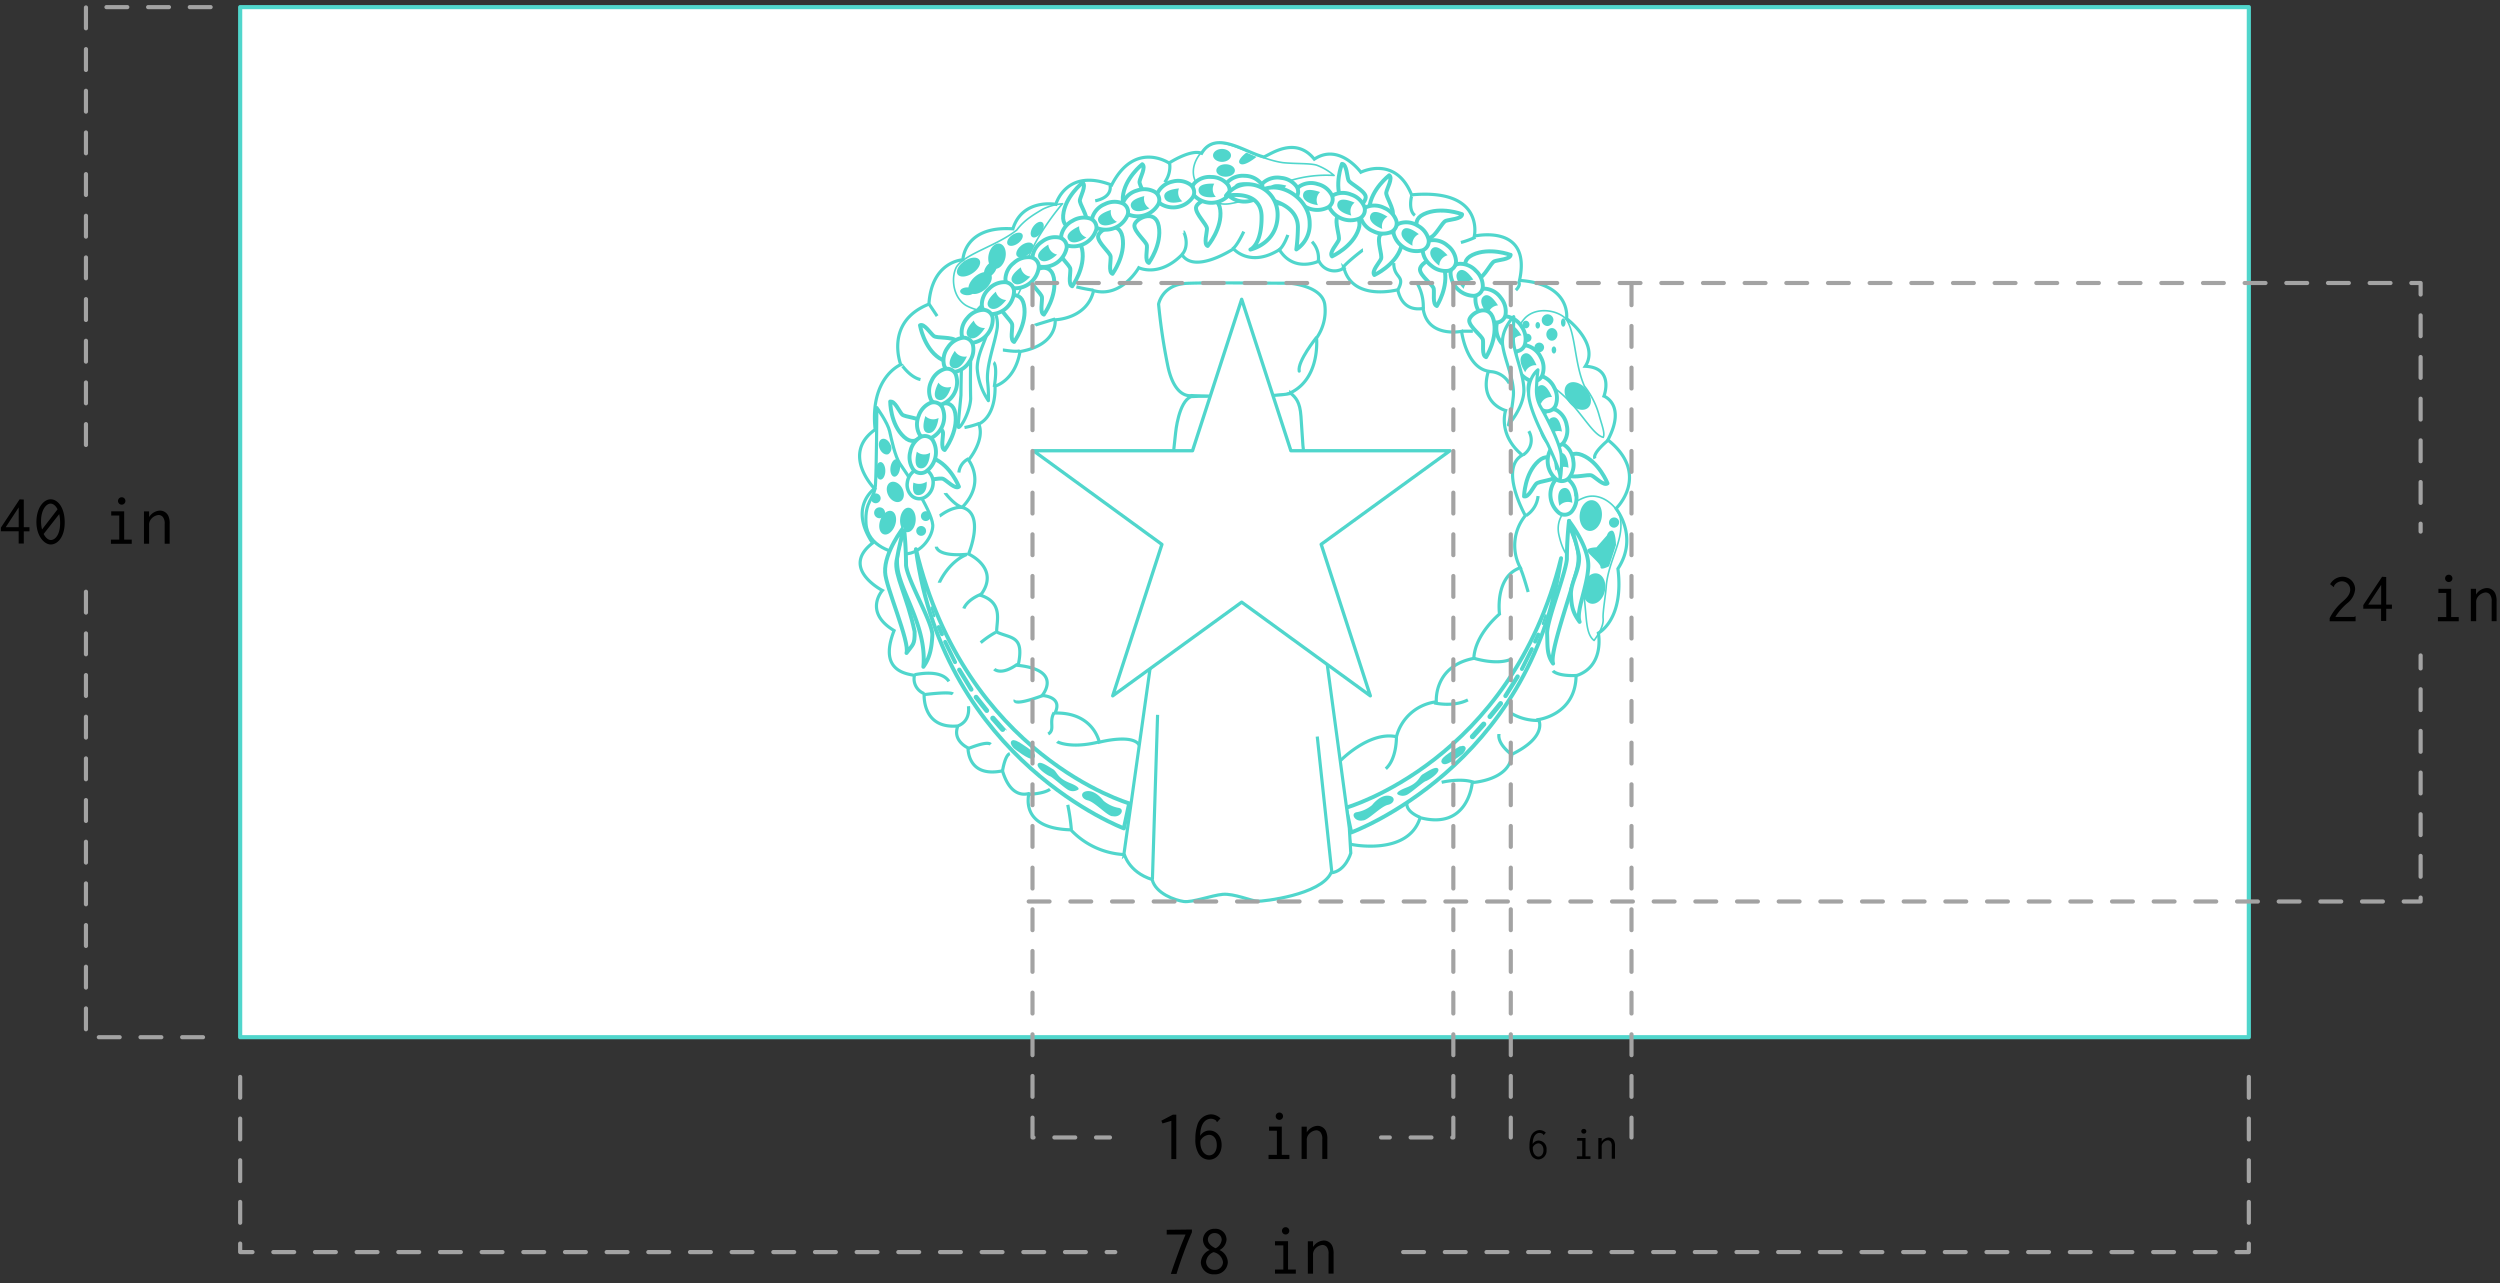 <svg xmlns="http://www.w3.org/2000/svg" width="600" height="308"><rect width="100%" height="100%" fill="#333333" stroke="none"/><path fill="#fff" stroke="#50d6cc" stroke-linecap="round" stroke-linejoin="round" d="M57.64 1.71h482.08v247.22H57.64z"/><path d="M321.5 182.76s7-7.36 13.65-5.95a11.23 11.23 0 019.57-8.37s-.74-8.56 9-10.43c.27-5.82 6.16-10.64 6.16-10.64s-1.21-9 5-11.11a11.33 11.33 0 011.2-12.51c-.06-.14-6.35-11.31-.73-14.52-6-5-4-10.71-4-10.71s-6.49-1.67-4.14-9.43c-5.36-.94-6.43-9.57-6.43-9.57s-8.23 1.67-9.23-5.49c-5.42.87-6-4.48-6.09-4.48s-10.77 2.88-12.91-5.22a4.13 4.13 0 01-6-1.67s-6 2.94-9.5-2.74c-7.09 4.41-11-.21-11-.21s-9.3 6.16-12.38 1.41c-5.49 5.55-10.37 3.14-10.37 3.14s-4.15 7.36-10.84 5.49c-1.54 6.83-9.23 7-9.23 7s.8 6-8.43 7.63c-1.21 7.09-6 8.29-6 8.29s.47 6.9-3.88 9.1c1.54 3.89-2.47 8.64-2.47 8.64s4.28 5.35-1.54 11.37c5.62 1.47 1.54 11.18 1.54 11.18s7.76 3.47 2.87 9.9c5.56 1.8 3.82 6.22 3.88 8.83 3.55 1.61 6.7.8 5.16 8 10.9 1.21 5.75 7.23 5.75 7.23s5.09.2 3.08 4.21c9.3-.2 10.64 7 10.64 7s8.63-2.27 9.77 1.07-3.75 25.9-3.75 25.9a18.89 18.89 0 01-12.85-5.94c-12.72-.34-9.91-8.7-10.11-8.7s-4.21 1.54-6.29-5.46c-8.49 1.74-8.23-5.42-8.29-5.49s-3.82-1.74-2.41-5.28c-8.77.8-8.1-7.77-8.1-7.77a3.8 3.8 0 01-2.34-4.34c-1.14-.41-8.9-.54-4.88-10.78-7.43-4.48-2.81-9.63-2.81-9.63s-10.24-5.29-2.35-11.38c-5.88-8.7.47-13.05.47-13.05s-8.16-8.29.14-14.18c-1.34-12.58 6.15-15.59 6.15-15.59s-4-10.24 6.76-14.52c.67-10.37 8.16-10.64 8.16-10.64s.2-8.23 12-7.43c2.27-7.36 10.3-5.88 10.3-5.88s2.48-8.9 13.39-4.62c5.55-10.84 13.78-5.29 13.78-5.29s5.22-3.41 7.83-2.34c3.31-5.69 10.37-.22 14.93.88 1.65-.64 7.55-5.09 12.1.53 6-4 11.17 3.14 11.17 3.14s8.3-4.21 12.18 5.42c17.6-1.6 15.06 9.9 15.06 9.9s13.85-3.14 10.84 10.64c12.58.87 11.3 9.17 11.3 9.17s8 6 4.49 11.44c7.09.34 4.48 7.16 4.48 7.16s5.42 2.07.94 10.51c10.37 8.29 2 16.52 1.94 16.46s5.55 6.69.47 14.45c1.53 12.31-4.69 15.45-4.69 15.45s1.61 8-5.35 10.24c-.13 9.37-9 10.51-9 10.51s2.34 4.07-6.42 8.35c-.35 6.27-9.5 6.77-9.5 6.77s-.87 11.51-12.51 8.43c-2.83 9.23-16.46 6.49-16.73 6.36s-2.61-19.81-2.61-19.88z" fill="#fff" stroke="#50d6cc" stroke-width=".76"/><path d="M337.76 192.44s-1 2 3.09 3.74M346 187.75s4.6-1.11 7.7 0M359.76 176.16c0 .08-.64 2.06 3 4.92M362.38 171a12.6 12.6 0 007.23 1.9M335.14 176.79s.15 5.25-2.55 7.71M344.19 168.69s4.45 1.11 8.1-.71M372.7 161s1 1.35 5.88 1.11M353.48 157.89c.16.08 5.8 1.91 9.38.24M364.76 136.28s.24-.32 2 5.8M369.13 119.05a6.24 6.24 0 01-2.86 4.68M385.89 105.7s-3.81 3.1-3.1 4.37M366.91 103.48a4.21 4.21 0 01-1.27 5.64M357.3 89.18a5.51 5.51 0 014.92 2.82M364.44 67.58c0 .08.72.71-.63 2.06M340.06 67.89a11.23 11.23 0 011.51 6.36M350.62 58.2a22.84 22.84 0 003.5-1.27M338.87 46.85c-.08 0-1 3.57.71 4.84M334.5 63.13c0 3.81 3 2.86.95 6.51M327.11 60c-.08 0-4.76 3.66-4.76 4.29M314.88 58a5.76 5.76 0 011.51 4.68M298.51 55.58c-.08.16-1.66 3.58-2.78 4.21M284.06 55.66c.08 0 1.59 3.18-.4 5.48M258.33 68.85a39.53 39.53 0 004.05.79M248.4 78.06c.07-.08 4.84-1.51 4.84-1.51M240.69 84c.16 0 3.34.56 4.13.16M238.47 87s1 .55.15 5.87M223 73l1.91 2.86M216.46 87.67c0-.08 1.91 2.86 4.45 3.42M231.48 102.61a22 22 0 003.57-1M230.13 113.41a4.18 4.18 0 012.38-3.34M226.87 118.33c0 .08 2.3 2.94 3.89 3.34M225.52 123.81c.24-.07 2.7-2.22 5.56-2.06M224.72 131.2s.08 2.46 7.39 1.83M225.44 139.86c0-.08 2.15-4.93 6.51-6.75M231.32 146.05s.63-2.06 4.29-3.49M235.37 154.24a22.08 22.08 0 013.57-2.47M238.63 160.59s1.59 1.67 5.56-1.19M219.48 161.94c.48-.08 6.28-1.43 8.26 1.59M221.79 166.71s6.11-.8 6.91-.16M243.63 168s-.8 1.67 6.75-1.11M253 171c-1.35 2.3.32 4.13-1.43 5.16M230.05 174.17c.24-.15 2.78-1 2.38-4.68M232.35 179.65c.32-.08 4.53-1.9 5.4-1M240.61 185s.56-3.74 1.75-4.13M247 190.62s3.49-.08 5-1.2M253.72 178c.08.08 3.25 1.74 10 .08M256.26 193.16a49.4 49.4 0 01.87 6M350.86 79.49h2.62M309.08 56.38s-1 3-2.38 3.81M280.72 39.22a6.35 6.35 0 01-1.19 4.53M266.43 44.62c0 .08.63 2.7-3.58 3.58" fill="none" stroke="#50d6cc" stroke-width=".76"/><path d="M323 193.87s39.67-11.21 51.66-59.9c-7 50-50.37 65.82-50.37 65.82l-1.29-5.92z" fill="#fff" stroke="#50d6cc" stroke-linejoin="round" stroke-width=".95" fill-rule="evenodd"/><path d="M271 192.81s-39.31-11.4-51.18-61c6.89 50.88 49.91 67 49.91 67l1.28-6z" fill="#fff" stroke="#50d6cc" stroke-linejoin="round" stroke-width=".96" fill-rule="evenodd"/><path d="M327.11 196.9c1.22 0 4.26-3.35 6-3.74s1.94-2.13-.06-2.2-3.75 2.26-3.75 2.26a7.76 7.76 0 01-3.55 1.68c-1.8.2-.64 2.45 1.36 2zM335.56 190.71s-1.22-.46 1.94-1.68 3-2.65 4-3.23 3.23-2.13 3.68-1.23-2.32 2.72-3 2.91-3.81 3.1-4.71 3.36a2.35 2.35 0 01-1.94-.13zM267 195.9c-1.21 0-4.22-3.41-5.94-3.81s-1.92-2.17.06-2.23 3.71 2.3 3.71 2.3a7.72 7.72 0 003.52 1.71c1.79.19.64 2.49-1.35 2zM258.63 189.6s1.21-.46-1.92-1.71-2.95-2.69-4-3.29-3.2-2.16-3.64-1.24 2.3 2.76 2.94 2.95 3.77 3.16 4.67 3.42a2.27 2.27 0 001.92-.13z" fill="#50d6cc"/><path d="M350 179.86s-4.14 2.39-3.55 3 4.26-2.26 4.32-2.32 1.55-1.88-.77-.65z" fill="#50d6cc" stroke="#50d6cc" stroke-width=".95"/><path d="M244.36 178.56s4.1 2.43 3.52 3-4.22-2.3-4.29-2.36-1.53-1.91.77-.66z" fill="#50d6cc" stroke="#50d6cc" stroke-width=".96"/><path d="M356.09 173.8l-2.71 3" fill="none" stroke="#50d6cc" stroke-linecap="round" stroke-width="1.24"/><path d="M360.15 168.83l-2.58 3.17" fill="none" stroke="#50d6cc" stroke-linecap="round" stroke-width="1.15"/><path d="M364.22 162.37l-2.9 4.65" fill="none" stroke="#50d6cc" stroke-linecap="round" stroke-width="1.05"/><path d="M367.64 155.79l-2.38 4.77M369.19 152.3l-.77 1.68" fill="none" stroke="#50d6cc" stroke-linecap="round" stroke-width=".95"/><path d="M370.94 147.72l-.65 2" fill="none" stroke="#50d6cc" stroke-linecap="round" stroke-width=".57"/><path d="M238.29 172.38c2.68 3.09 2.68 3 2.68 3" fill="none" stroke="#50d6cc" stroke-linecap="round" stroke-width="1.25"/><path d="M234.26 167.32l2.56 3.22" fill="none" stroke="#50d6cc" stroke-linecap="round" stroke-width="1.15"/><path d="M230.23 160.75l2.88 4.73" fill="none" stroke="#50d6cc" stroke-linecap="round" stroke-width="1.05"/><path d="M226.84 154.05l2.37 4.86M225.3 150.5l.77 1.71" fill="none" stroke="#50d6cc" stroke-linecap="round" stroke-width=".96"/><path d="M223.58 145.84l.64 2" fill="none" stroke="#50d6cc" stroke-linecap="round" stroke-width=".58"/><path d="M236.94 72.33a7.45 7.45 0 012.4 6.35c-.54 3.81-2.74 9.11-2.3 13.06a29 29 0 01.17 4.42 15.8 15.8 0 01-2.68-7.78c0-4 2.86-7.83 2.86-10.79a40.47 40.47 0 00-.45-5.26zM235.49 73.47s-3.82 3.65-4.32 7.21c-.36 1.83-.5 10.35-.54 14.14-.09 1.16-.57 5.75-.67 7.41s2.81-2.84 3-6.52c-.09-3.81-.09-11.82.29-13 .35-1.54.27-3.26.81-4.81.7-2.15 1.49-4.37 1.45-4.4z" fill="#fff" stroke="#50d6cc" stroke-linejoin="round" stroke-width=".76"/><path d="M210.44 97.82s2.59 3.59 3.06 5.65 1.33 6.12 2.46 7.79 7.58 10.91 7.91 14.77c.07 2.52-2.66 6.85-6.71 6.91-2.53-.06-9-1.73-9.32-7.31s2-5.73 2.26-9.12.34-18.63.34-18.69z" fill="none" stroke="#50d6cc" stroke-linejoin="round" stroke-width=".76"/><path d="M255 48.9a13.5 13.5 0 00-4.75 1.31c-1.61 1-4.32 2.41-6.22 5-4.81 3.79-12.03 5.56-14.36 8.68-1.37 2.13-1.28 7.24 2.15 9.4 2.19 1.26 8.63 3.23 11.76-1.41s1.27-5.93 2.8-9c2.53-7 8.6-14 8.63-14zM320.17 42.11a13.72 13.72 0 00-4.25-2.5c-1.83-.46-4.87-.26-8-.57-6.06-.85-12.3-5.23-16.14-4.7-2.48.49-6.09 4.11-5.26 8.08.62 2.45 3.36 7.41 8.87 6.43s5.46-2.18 8.71-3.19a29.82 29.82 0 0116.08-3.55zM384.79 104.92c.45-1-.38-3-1-5.26a19.69 19.69 0 00-3.53-7c-2.49-5.59-2.07-13.25-4.55-16.22-1.74-1.84-6.72-3-9.64-.18-1.75 1.83-5.2 7.61-1.46 11.76s5.39 2.59 8 4.81c6.15 4.13 9.16 11.37 12.18 12.13zM382.58 153.71c.84-1.16 2.35-3.4 2.17-5.27-.14-1.47.67-6 .76-7.91.56-6.09 4.37-11 3.34-16.33-.62-2.45-4.21-6-8.14-4.93-2.42.74-7.8 3.71-6.56 9.16s3 5.37 4.17 8.56c3.35 6.61 1.21 14.46 4.26 16.72z" fill="none" stroke="#50d6cc" stroke-linejoin="round" stroke-width=".39"/><path d="M295.44 37.3c0-.86-1-1.56-2.16-1.56s-2.16.7-2.15 1.56 1 1.55 2.15 1.55 2.16-.69 2.16-1.55zM296.37 40.92c0-.83-1-1.5-2.23-1.5s-2.22.67-2.22 1.5 1 1.49 2.22 1.49 2.23-.67 2.23-1.49zM299.13 36.63s-2.54 1.9-1.49 2.67 3.94-1.65 3.94-1.65zM373.79 80.25a1.54 1.54 0 00-.67-1.31 1.19 1.19 0 00-1.33 0 1.62 1.62 0 000 2.62 1.16 1.16 0 001.33 0 1.54 1.54 0 00.67-1.31zM372.82 76.62a1.41 1.41 0 10-1.39 1.63 1.53 1.53 0 001.39-1.63zM373.49 84c0-.47-.24-.85-.55-.85s-.54.38-.54.85.24.85.54.85.55-.37.55-.85zM375.73 77.41c0-.54-.24-1-.54-1s-.55.43-.55 1 .24 1 .55 1 .54-.47.54-1zM369.61 78.07c0-.43-.24-.78-.55-.78s-.54.35-.54.78.24.79.54.79.55-.35.55-.79zM370.58 83.28a1.16 1.16 0 10-1.15 1.27 1.21 1.21 0 001.15-1.27zM367.55 81a1 1 0 10-1 1.09 1 1 0 001-1.09zM367.07 77.89a.93.93 0 00-.43-.79.79.79 0 00-.84 0 .93.93 0 00-.43.79.91.91 0 00.43.79.8.8 0 00.84 0 .91.91 0 00.43-.79zM380.88 93.6c-1.25-1.65-3.26-2.35-4.48-1.56s-1.19 2.78.06 4.43 3.25 2.35 4.47 1.56 1.2-2.78-.05-4.43zM384.43 124.06c.25-2-.74-3.81-2.2-4s-2.85 1.32-3.09 3.35.75 3.81 2.21 4 2.84-1.32 3.08-3.35zM385.18 141.8c.42-2-.41-3.86-1.85-4.16s-2.95 1.07-3.37 3.07.42 3.86 1.86 4.16 2.95-1.07 3.36-3.07zM388.6 125.2a1.23 1.23 0 10-1.21 1.45 1.35 1.35 0 001.21-1.45zM385.63 128.53l-2.48 2.82s-2.33.06-2.21.82 3.21 3 3.18 3.93 2.06-.21 2.06-.21 1.66-5.06 1.66-5.09-.09-3.51-1-3.45-1.15 1.12-1.21 1.18zM222.26 127.42a1.18 1.18 0 10-1.18 1.18 1.18 1.18 0 001.18-1.18zM223.38 123.81a1.18 1.18 0 10-1.18 1.24 1.22 1.22 0 001.18-1.24zM213.67 106.63c-.44-1-1.36-1.55-2.06-1.24s-.9 1.37-.46 2.36 1.37 1.55 2.07 1.24a1.75 1.75 0 00.45-2.36zM216.61 117.33c-.61-1.29-1.88-2-2.84-1.6s-1.23 1.77-.63 3.06 1.88 2 2.84 1.6 1.23-1.77.63-3.06zM219.74 125.18c.2-1.61-.47-3.09-1.49-3.3s-2 .91-2.2 2.52.47 3.09 1.49 3.3 2.01-.92 2.2-2.52zM214.71 126.32c.63-1.49.39-3.09-.53-3.58s-2.18.33-2.81 1.83-.4 3.09.53 3.58 2.18-.33 2.81-1.83z" fill="#50d6cc"/><path d="M212.41 123a1.31 1.31 0 10-1.31 1.38 1.34 1.34 0 001.31-1.38zM211.36 119.54a1.18 1.18 0 10-1.18 1.24 1.22 1.22 0 001.18-1.24zM212.48 113c0-1.16-.52-2.1-1.15-2.1s-1.15.94-1.15 2.1.51 2.1 1.15 2.1 1.15-.97 1.15-2.1zM216 112.46c.16-1.15-.23-2.15-.86-2.23s-1.26.78-1.42 1.93.24 2.15.87 2.24 1.27-.79 1.41-1.94zM241.21 62.19c.47-1.63 0-3.26-1.08-3.66s-2.3.62-2.77 2.25 0 3.26 1.08 3.65 2.3-.61 2.77-2.24zM236.43 69.45c1.4-1.2 2-2.85 1.34-3.69s-2.34-.56-3.75.63-2 2.85-1.33 3.69 2.31.56 3.74-.63zM233.64 65.42c1.38-1 2-2.45 1.32-3.17s-2.31-.48-3.7.55-2 2.44-1.33 3.16 2.32.48 3.71-.54zM244.4 58.34c.93-.72 1.33-1.71.89-2.21s-1.56-.33-2.5.38-1.33 1.71-.89 2.21 1.56.34 2.5-.38z" fill="#50d6cc"/><path d="M238.79 65.2c.64-1 .68-2.06.1-2.38s-1.59.21-2.23 1.2-.68 2-.09 2.38 1.58-.21 2.22-1.2zM246.88 61c1-.85 1.4-2 .88-2.51S246 58.16 245 59s-1.4 2-.88 2.51 1.76.3 2.76-.51zM232.25 70.85c.94 0 1.66-.52 1.59-1s-.88-.92-1.82-.88-1.65.52-1.59 1 .88.92 1.82.88zM250 55.71c.64-1 .68-2.06.09-2.39s-1.58.21-2.22 1.2-.68 2.06-.1 2.39 1.56-.22 2.23-1.2z" fill="#50d6cc"/><path d="M319.69 61.53s5-2.29 6.38-6.55-4.29-4.3-5.07-2.98.65 4.73.29 5.62-2.38 3.05-1.62 3.88zM275.71 63.09s3.22-4.42 2.39-8.83-5.85-1.67-5.85-.12 2.86 3.82 3 4.77-.59 3.82.48 4.18zM267 65.71s3.22-4.41 2.39-8.83-5.85-1.67-5.85-.11 2.86 3.81 3 4.77-.59 3.82.48 4.17zM257.33 68.7s3.23-4.42 2.39-8.83-5.85-1.67-5.85-.12 2.87 3.82 3 4.77-.6 3.82.47 4.18zM250.53 75.5s3.23-4.42 2.39-8.83-5.85-1.67-5.85-.12 2.87 3.82 3 4.77-.6 3.82.47 4.18zM243.38 82.06s3.22-4.41 2.38-8.83-5.84-1.67-5.84-.12 2.86 3.82 3 4.78-.6 3.81.48 4.17zM259.83 43.83s-4.29 3.39-4.67 7.86 5.18 3.18 5.6 1.69-1.76-4.45-1.59-5.38 1.6-3.52.66-4.15zM274.15 39.42s-4.29 3.38-4.67 7.86 5.18 3.18 5.6 1.69-1.73-4.45-1.59-5.4 1.6-3.52.66-4.15zM220.8 78.07s.9 5.39 4.64 7.88 5.28-3 4.18-4.1-4.74-.62-5.5-1.2-2.32-3.1-3.32-2.58zM213.65 96.37s0 5.46 3.34 8.51 5.69-2.14 4.77-3.39-4.58-1.36-5.24-2-1.8-3.42-2.87-3.07zM230.14 116.81s-1.95-5.1-6.11-6.8-4.58 4-3.28 4.84 4.76-.33 5.63.09 2.88 2.58 3.76 1.87zM226.72 108s3.3-4.35 2.55-8.78-5.81-1.79-5.84-.24 2.79 3.88 2.89 4.83-.67 3.81.4 4.19zM329.84 66s5-2.29 6.38-6.55-4.3-4.31-5.05-2.95.64 4.73.28 5.62-2.38 3-1.61 3.88zM344.84 73.44s2.92-4.63 1.79-9-5.94-1.28-5.84.27 3.12 3.62 3.3 4.56-.34 3.85.75 4.14zM385.8 116s-2-5.11-6.12-6.8-4.58 4-3.27 4.84 4.76-.33 5.62.09 2.89 2.57 3.77 1.87zM365.77 119.13s.12-5.47 3.46-8.47 5.66 2.21 4.72 3.45-4.59 1.3-5.27 2-1.84 3.4-2.91 3zM362.55 61.18s-5.11-1.94-9.15 0-.06 6.08 1.43 5.67 2.93-3.77 3.82-4.13 3.84-.44 3.9-1.57zM350.86 51.4s-5.11-1.94-9.15 0-.06 6.08 1.43 5.67 2.93-3.74 3.86-4.07 3.84-.43 3.9-1.56zM333.42 42.07s-4.33 3.33-4.77 7.8 5.14 3.25 5.58 1.76-1.68-4.47-1.53-5.42 1.65-3.5.72-4.14zM322.07 39.34s-2 5.09 0 9.14 6.08.11 5.68-1.39-3.75-3-4.11-3.84-.41-3.84-1.54-3.91zM289.86 59s3.54-4.17 3-8.63-5.71-2.09-5.82-.54 2.58 4 2.63 5-.87 3.77.17 4.2z" fill="#fff" stroke="#50d6cc" stroke-linejoin="round" stroke-width=".95"/><path d="M378.25 118.66a5.17 5.17 0 00-2-3.69 2.28 2.28 0 00-3.07.39 5.71 5.71 0 001 7.75 2.28 2.28 0 003.07-.39 5.15 5.15 0 001.05-4.06z" fill="#fff" stroke="#50d6cc" stroke-width=".94"/><path d="M377.59 110.59a5.1 5.1 0 00-2-3.69 2.28 2.28 0 00-3.07.39 5.71 5.71 0 001 7.75 2.28 2.28 0 003.07-.39 5.15 5.15 0 001-4.06z" fill="#fff" stroke="#50d6cc" stroke-width=".94"/><path d="M376 102a5.16 5.16 0 00-2.34-3.5 2.3 2.3 0 00-3 .66 5.69 5.69 0 001.65 7.63 2.29 2.29 0 003-.65A5.17 5.17 0 00376 102z" fill="#fff" stroke="#50d6cc" stroke-width=".94"/><path d="M373 93a5.13 5.13 0 00-3.15-2.78 2.28 2.28 0 00-2.76 1.4 5.72 5.72 0 003.54 7 2.3 2.3 0 002.76-1.41A5.14 5.14 0 00373 93z" fill="#fff" stroke="#50d6cc" stroke-width=".94"/><path d="M369.78 85.73a5.19 5.19 0 00-3.15-2.73 2.3 2.3 0 00-2.77 1.41 5.7 5.7 0 003.54 7 2.3 2.3 0 002.77-1.4 5.21 5.21 0 00-.39-4.28z" fill="#fff" stroke="#50d6cc" stroke-width=".94"/><path d="M365.24 78.47a5.17 5.17 0 00-3.38-2.47 2.29 2.29 0 00-2.63 1.64 5.69 5.69 0 004.12 6.63A2.29 2.29 0 00366 82.6a5.14 5.14 0 00-.76-4.13z" fill="#fff" stroke="#50d6cc" stroke-width=".94"/><path d="M360.19 71.47a5.14 5.14 0 00-3.6-2.17 2.28 2.28 0 00-2.46 1.88 5.71 5.71 0 004.73 6.21 2.3 2.3 0 002.47-1.88 5.15 5.15 0 00-1.14-4.04z" fill="#fff" stroke="#50d6cc" stroke-width=".94"/><path d="M354.17 64.94a5.16 5.16 0 00-3.88-1.63 2.29 2.29 0 00-2.16 2.22 5.69 5.69 0 005.58 5.47 2.29 2.29 0 002.17-2.22 5.15 5.15 0 00-1.71-3.83z" fill="#fff" stroke="#50d6cc" stroke-width=".94"/><path d="M347.39 58.93a5.13 5.13 0 00-4-1.26 2.29 2.29 0 00-1.95 2.41 5.13 5.13 0 002.05 3.66 5.2 5.2 0 004 1.26 2.29 2.29 0 001.95-2.41 5.13 5.13 0 00-2.05-3.66z" fill="#fff" stroke="#50d6cc" stroke-width=".94"/><path d="M340.2 54.14a5.11 5.11 0 00-4.16-.58 2.29 2.29 0 00-1.52 2.7 5.68 5.68 0 006.8 3.84 2.29 2.29 0 001.52-2.7 5.11 5.11 0 00-2.64-3.26z" fill="#fff" stroke="#50d6cc" stroke-width=".94"/><path d="M332.16 49.88a5.16 5.16 0 00-4.19-.2 2.3 2.3 0 00-1.28 2.83 5.19 5.19 0 002.93 3 5.12 5.12 0 004.19.2 2.29 2.29 0 001.28-2.83 5.16 5.16 0 00-2.93-3z" fill="#fff" stroke="#50d6cc" stroke-width=".94"/><path d="M324.28 46.7a5.15 5.15 0 00-4.2.09 2.29 2.29 0 00-1.08 2.9 5.69 5.69 0 007.32 2.73 2.28 2.28 0 001.08-2.9 5.15 5.15 0 00-3.12-2.82z" fill="#fff" stroke="#50d6cc" stroke-width=".94"/><path d="M316.27 44.19a5.13 5.13 0 00-4.18.41 2.29 2.29 0 00-.86 3 5.7 5.7 0 007.51 2.15 2.28 2.28 0 00.85-3 5.13 5.13 0 00-3.32-2.56z" fill="#fff" stroke="#50d6cc" stroke-width=".94"/><path d="M307.45 42.69a5.12 5.12 0 00-4.07 1 2.29 2.29 0 00-.39 3.08 5.7 5.7 0 007.75 1 2.28 2.28 0 00.39-3.07 5.17 5.17 0 00-3.68-2.01z" fill="#fff" stroke="#50d6cc" stroke-width=".94"/><path d="M298.74 42.2a5.13 5.13 0 00-4 1.38 2.28 2.28 0 00-.13 3.1 5.7 5.7 0 007.8.31 2.27 2.27 0 00.13-3.09 5.14 5.14 0 00-3.84-1.7z" fill="#fff" stroke="#50d6cc" stroke-width=".94"/><path d="M290.76 42.48a5.1 5.1 0 00-4 1.39 2.28 2.28 0 00-.12 3.09 5.69 5.69 0 007.8.32 2.29 2.29 0 00.12-3.1 5.12 5.12 0 00-3.84-1.7z" fill="#fff" stroke="#50d6cc" stroke-width=".94"/><path d="M281.41 43.58A5.16 5.16 0 00278 46a2.29 2.29 0 00.69 3 5.71 5.71 0 007.62-1.74 2.29 2.29 0 00-.7-3 5.16 5.16 0 00-4.2-.68z" fill="#fff" stroke="#50d6cc" stroke-width=".94"/><path d="M272.91 45.72a5.12 5.12 0 00-3.26 2.65 2.3 2.3 0 00.94 3A5.71 5.71 0 00278 49a2.29 2.29 0 00-.94-3 5.14 5.14 0 00-4.15-.28z" fill="#fff" stroke="#50d6cc" stroke-width=".94"/><path d="M265.15 49a5.15 5.15 0 00-2.92 3 2.29 2.29 0 001.29 2.82 5.69 5.69 0 007.11-3.23 2.3 2.3 0 00-1.29-2.82 5.12 5.12 0 00-4.19.23z" fill="#fff" stroke="#50d6cc" stroke-width=".94"/><path d="M257.41 53a5.17 5.17 0 00-2.65 3.26 2.29 2.29 0 001.52 2.7 5.72 5.72 0 006.81-3.83 2.29 2.29 0 00-1.52-2.7 5.15 5.15 0 00-4.16.57z" fill="#fff" stroke="#50d6cc" stroke-width=".94"/><path d="M250.09 58a5.17 5.17 0 00-2.28 3.53 2.29 2.29 0 001.81 2.47 5.7 5.7 0 006.38-4.52 2.28 2.28 0 00-1.84-2.48 5.13 5.13 0 00-4.07 1z" fill="#fff" stroke="#50d6cc" stroke-width=".94"/><path d="M243.31 63.11a5.15 5.15 0 00-2 3.71 2.28 2.28 0 002 2.35 5.69 5.69 0 006-5.06 2.3 2.3 0 00-2-2.36 5.13 5.13 0 00-4 1.36z" fill="#fff" stroke="#50d6cc" stroke-width=".94"/><path d="M237.33 69.35a5.14 5.14 0 00-1.69 3.85 2.27 2.27 0 002.17 2.2 5.68 5.68 0 005.56-5.47 2.28 2.28 0 00-2.17-2.21 5.14 5.14 0 00-3.87 1.63z" fill="#fff" stroke="#50d6cc" stroke-width=".94"/><path d="M232.18 76.3a5.16 5.16 0 00-1.37 4 2.28 2.28 0 002.35 2 5.71 5.71 0 005.09-5.93 2.28 2.28 0 00-2.35-2 5.14 5.14 0 00-3.72 1.93z" fill="#fff" stroke="#50d6cc" stroke-width=".94"/><path d="M227.47 83.41a5.14 5.14 0 00-.93 4.1 2.28 2.28 0 002.55 1.75 5.17 5.17 0 003.49-2.34 5.11 5.11 0 00.93-4.09 2.28 2.28 0 00-2.51-1.76 5.21 5.21 0 00-3.53 2.34z" fill="#fff" stroke="#50d6cc" stroke-width=".94"/><path d="M223.55 91.48a5.13 5.13 0 00-.22 4.19 2.29 2.29 0 002.82 1.33 5.7 5.7 0 003.25-7.1 2.28 2.28 0 00-2.81-1.29 5.13 5.13 0 00-3.04 2.87z" fill="#fff" stroke="#50d6cc" stroke-width=".94"/><path d="M220.45 99.9a5.17 5.17 0 00.15 4.2 2.3 2.3 0 002.93 1 5.72 5.72 0 002.6-7.36 2.3 2.3 0 00-2.93-1 5.16 5.16 0 00-2.75 3.16z" fill="#fff" stroke="#50d6cc" stroke-width=".94"/><path d="M217.75 115.85a3.62 3.62 0 001.18 3.24 2.71 2.71 0 003.08.23 4 4 0 001.91-3 3.61 3.61 0 00-1.18-3.23 2.73 2.73 0 00-3.09-.23 4 4 0 00-1.9 3z" fill="#fff" stroke="#50d6cc" stroke-width=".84"/><path d="M218.47 108.41a5.13 5.13 0 00.64 4.15 2.29 2.29 0 003 .69 5.71 5.71 0 001.74-7.62 2.3 2.3 0 00-3-.69 5.16 5.16 0 00-2.38 3.47z" fill="#fff" stroke="#50d6cc" stroke-width=".94"/><path d="M371.82 104.59a2.65 2.65 0 013.05-1c-.41-2.77-1.28-3.71-2.35-3.38s-1.55 1.76-.7 4.34zM373.32 113a2.67 2.67 0 013.12-.73c-.2-2.79-1-3.79-2.09-3.54s-1.68 1.63-1 4.27zM369.78 97a2.67 2.67 0 012.7-1.71c-1.1-2.57-2.18-3.26-3.13-2.66s-1.06 2.09.43 4.37zM366.05 89.35a2.67 2.67 0 012.71-1.7c-1.1-2.58-2.19-3.27-3.13-2.67s-1.06 2.09.42 4.37zM357.13 75.41a2.66 2.66 0 012.39-2.12c-1.49-2.36-2.68-2.87-3.52-2.13s-.7 2.24 1.13 4.25zM351.3 69.34a2.66 2.66 0 012.31-2.21c-1.59-2.31-2.79-2.76-3.6-2s-.62 2.27 1.29 4.21zM339 59a2.65 2.65 0 011.52-2.81c-2.22-1.71-3.5-1.77-4-.79s.11 2.34 2.52 3.6zM345.42 63.78a2.66 2.66 0 012-2.51c-1.89-2.07-3.14-2.35-3.84-1.48s-.3 2.33 1.86 4zM331.76 55a2.65 2.65 0 011.24-3c-2.38-1.47-3.67-1.4-4.1-.37s.35 2.32 2.88 3.33zM324.32 51.73a2.66 2.66 0 01.78-3.1c-2.57-1.11-3.83-.86-4.11.22s.68 2.24 3.33 2.88zM316.3 49.24a2.66 2.66 0 01.52-3.15c-2.65-.89-3.89-.54-4.07.57s.86 2.18 3.55 2.58zM308.43 47.72a2.65 2.65 0 01.29-3.18c-2.71-.7-3.92-.26-4 .86s1 2.11 3.73 2.32zM300.09 47.08a2.67 2.67 0 010-3.2c-2.77-.41-3.92.16-3.91 1.28s1.23 2 3.95 1.92zM283.77 48.31a2.66 2.66 0 01-.81-3.09c-2.79.27-3.77 1.09-3.49 2.18s1.67 1.63 4.3.91zM291.8 47.25a2.65 2.65 0 01-.38-3.17c-2.8-.11-3.89.57-3.76 1.69s1.44 1.84 4.14 1.48zM275.88 50a2.64 2.64 0 01-1.24-2.94c-2.72.66-3.58 1.62-3.15 2.66s1.9 1.38 4.39.28zM260.78 57a2.65 2.65 0 01-1.78-2.7c-2.54 1.17-3.2 2.28-2.58 3.21s2.13 1 4.36-.56zM268.06 53.24a2.66 2.66 0 01-1.44-2.85c-2.67.85-3.46 1.86-2.95 2.86s2 1.25 4.39 0zM247.24 66.38a2.64 2.64 0 01-2.24-2.22c-2.25 1.67-2.66 2.89-1.86 3.67s2.29.53 4.15-1.45zM253.7 61.1a2.68 2.68 0 01-2.11-2.4c-2.37 1.49-2.87 2.67-2.14 3.51s2.24.71 4.25-1.11zM241.5 72a2.66 2.66 0 01-2.5-2c-2.09 1.87-2.39 3.12-1.52 3.83s2.33.32 4-1.82zM236.36 78.71a2.65 2.65 0 01-2.66-1.77c-1.91 2-2.09 3.32-1.16 4s2.34.11 3.82-2.18zM232.06 85.54a2.66 2.66 0 01-2.9-1.34c-1.57 2.32-1.56 3.6-.55 4.07s2.34-.25 3.45-2.73zM228.28 92.83a2.67 2.67 0 01-3.06-1c-1.25 2.51-1.07 3.78 0 4.12s2.28-.55 3.06-3.16zM225.25 100.31a2.65 2.65 0 01-3.16-.46c-.84 2.67-.46 3.9.64 4.06s2.17-.9 2.52-3.6zM223.23 108.65a2.67 2.67 0 01-3.19-.25c-.66 2.72-.2 3.92.92 4s2.09-1 2.27-3.76zM222.4 115.59a3.22 3.22 0 01-3.18.23c-.37 2.22.22 3.1 1.33 3s2-1.11 1.85-3.25zM362.73 82.57a2.67 2.67 0 012.43-2.08c-1.46-2.39-2.64-2.91-3.49-2.18s-.73 2.22 1.06 4.26zM374.24 121.42a2.66 2.66 0 013.11-.73c-.2-2.79-1-3.79-2.09-3.54s-1.68 1.63-1 4.27z" fill="#50d6cc"/><path d="M356.66 85.72s2.92-4.62 1.79-9-5.95-1.27-5.84.27 3.11 3.62 3.29 4.57-.34 3.85.76 4.13z" fill="#fff" stroke="#50d6cc" stroke-linejoin="round" stroke-width=".95"/><path d="M363.28 76s-3.17 3.13-2.63 6.94 3 8.51 2.52 12.46a48 48 0 01-1.15 6.57s3.67-4.19 3.71-8.2-2.52-9.3-2.52-12.26.13-5.58.07-5.51zM369.1 88.76s-2.45 1.8-2.22 5.95 4.53 11.78 4.53 11.78 3.13 6.44 3 8.1.58-1.6.27-5.27-5-11.78-5-11.78a8.37 8.37 0 01-.92-4.43c.1-2.75.37-4.32.34-4.35z" fill="#fff" stroke="#50d6cc" stroke-linejoin="round" stroke-width=".76"/><path d="M300.91 47.29s10.52.41 10.59 7.22a44.37 44.37 0 01-.38 5.35 7.09 7.09 0 003.2-6.27c0-6.91-9.39-11.64-13.41-6.3z" fill="#fff" stroke="#50d6cc" stroke-linejoin="round" stroke-width=".95"/><path d="M294.24 47s8.48-1.77 8.54 5-2.68 7.89-2.68 7.89 6.5-1.39 6.53-8.3-8.37-10-12.39-4.63zM376.58 125c.19 3.06 3.18 6 2 11.31-1.49 6-6.75 20.41-5.84 22.94-1.56-2.14-1.3-4.16-1.43-7.15s4.35-14.1 4.74-17.87a86.43 86.43 0 01.52-9.23z" fill="#fff" stroke="#50d6cc" stroke-linejoin="round" stroke-width=".95"/><path d="M376.58 125.07s4.87 6.17 4.61 11.05-3 10.59-2.08 13.13c-1.56-2.15-1.95-3.51-2.08-6.5s2.41-6.31 1.89-9.56a65.47 65.47 0 00-2.34-8.12zM216.91 126.43c-.19 3.06-2.47 5.79-1.3 11.11 1.5 6.05 6.83 13.72 6 22.49 1.56-2.14 2-4.55 2.15-7.54s-5.92-13.06-6.31-16.83a86.43 86.43 0 00-.52-9.23z" fill="#fff" stroke="#50d6cc" stroke-linejoin="round" stroke-width=".95"/><path d="M216.91 126.5s-4.74 6-4.48 10.85c.06 3.25 6 16.83 5.13 19.37 1.56-2.15 2-1.89 1.95-5.14-1.75-8.31-4.87-13.64-4.35-16.89s1.82-8.19 1.75-8.19z" fill="#fff" stroke="#50d6cc" stroke-linejoin="round" stroke-width=".95"/><path d="M309.09 67.92s8.47.53 8.88 5.39a11.42 11.42 0 01-2 7.82s1.07 10.48-7.22 13.56c-8.89 1.07-22.8.24-22.8.24s-4.09 1-5.75-7.47A140.2 140.2 0 01278.06 73s.83-4.74 6.81-5 24.16.06 24.22-.06z" fill="#fff" stroke="#50d6cc" stroke-width=".76"/><path d="M315.9 81.07s-4.56 5.68-4.09 8" fill="none" stroke="#50d6cc" stroke-linecap="round" stroke-width=".76"/><path d="M309.8 94.39c1.13 1 2.19 2 2.43 5.51s.47 7 .47 7l5.93 53.3 5.21 38.55.35 6s-1.24 4.38-4.74 4.74c-2.54 5.33-16.34 6.87-17.7 6.81s-5.63-1.9-8.29-1.66-7.29 2-9.36 1.72-6.75-1.9-7.58-5.27c-5.8-1.84-6.75-6.28-6.75-6.28l6.28-44.59 6.1-56.38s.71-7.52 3.73-8.65c3.14-.29 19.36.3 23.92-.77z" fill="#fff" stroke="#50d6cc" stroke-width=".76"/><path d="M277.82 171.56L276.58 211M316.14 176.77l3.49 32.51" fill="none" stroke="#50d6cc" stroke-width=".76"/><path d="M298 71.83l11.81 36.34H348l-30.92 22.47 11.8 36.36L298 144.52 267.05 167l11.81-36.34L248 108.17h38.21z" fill="#fff" stroke="#50d6cc" stroke-linejoin="round" stroke-width=".8"/><path fill="none" stroke="#a3a3a3" stroke-linecap="round" stroke-linejoin="round" stroke-dasharray="5 5" d="M50.55 1.71H20.63v109.01M48.72 248.93H20.63V141.44"/><path d="M5.71 119.89v6.63h1.36v1H5.71v2.92H4.48v-2.93H.21v-.88l4.5-6.79zm-4.33 6.63h3.11v-4.74zM15.53 125.38c0 3.64-1.81 5.3-3.35 5.3s-3.44-2-3.44-5.4 1.74-5.45 3.42-5.45 3.37 1.93 3.37 5.55zm-3.39-4.51c-1.05 0-2.29 1.5-2.29 4.2a8.08 8.08 0 00.24 2l3.72-4.83c-.45-.93-1.09-1.37-1.67-1.37zm-1.66 7.28c.46.93 1.11 1.45 1.74 1.45.93 0 2.21-1.13 2.21-4.09a9.27 9.27 0 00-.22-2.12zM29.8 122.72v6.79h1.82v1h-5v-1h2v-5.79h-1.93v-1zm.3-2.5a.89.89 0 11-.89-.88.88.88 0 01.89.88zM34.55 122.73h1.24v1.37a3.24 3.24 0 012.58-1.56 2.23 2.23 0 012.07 1.37 4.42 4.42 0 01.28 1.87v4.71h-1.2v-4.68a2.54 2.54 0 00-.42-1.71 1.36 1.36 0 00-1.06-.5 2.64 2.64 0 00-1.86 1.09 2 2 0 00-.39 1.33v4.47h-1.24z"/><path fill="none" stroke="#a3a3a3" stroke-linecap="round" stroke-linejoin="round" stroke-dasharray="5 5" d="M246.89 216.36h334.06v-59.05M248.72 67.92h332.23v59.66"/><path d="M562.16 138.42a3 3 0 013.07 3 4.72 4.72 0 01-1.87 3.34 14.21 14.21 0 00-2.88 3.31h4.45a.23.23 0 00.18-.07.25.25 0 01.23-.08v1.19h-6.22v-.75a12.61 12.61 0 013.07-3.94c.77-.69 1.86-1.62 1.86-2.91a2 2 0 00-2-2 2.21 2.21 0 00-1.81 1c-.09.14 0 .25-.14.39l-.87-.69a3.45 3.45 0 012.93-1.79zM572.69 138.48v6.63h1.37v1h-1.37v2.92h-1.23v-2.93h-4.27v-.88l4.51-6.79zm-4.32 6.63h3.11v-4.74zM588.28 141.31v6.79h1.82v1h-5v-1h2v-5.79h-1.88v-1zm.3-2.5a.88.88 0 11-.88-.88.88.88 0 01.88.88zM593 141.32h1.25v1.37a3.22 3.22 0 012.58-1.56 2.22 2.22 0 012.06 1.37 4.43 4.43 0 01.29 1.87v4.71H598v-4.68a2.54 2.54 0 00-.42-1.71 1.34 1.34 0 00-1.05-.5 2.65 2.65 0 00-1.87 1.09 2 2 0 00-.38 1.33v4.47H593zM286.06 295.08v.66q-1.08 2.44-2 5c-.61 1.64-1.18 3.29-1.69 5H281c.63-1.91 1.31-3.79 2-5.66.49-1.28 1-2.55 1.54-3.8h-4.53v-1.13zM294.37 297.45a3 3 0 01-1.69 2.56 3.34 3.34 0 012 2.92 3.05 3.05 0 01-3.26 2.91 3 3 0 01-3.22-2.84 3.46 3.46 0 012.12-3 2.82 2.82 0 01-1.61-2.48 2.73 2.73 0 012.86-2.61 2.63 2.63 0 012.8 2.54zm-4.91 5.4a2 2 0 002.06 1.92 1.91 1.91 0 002-1.85 2.82 2.82 0 00-2.27-2.4 2.71 2.71 0 00-1.79 2.33zm.43-5.4c0 1.4 1.86 2.13 1.86 2.13a2.53 2.53 0 001.46-2.05 1.63 1.63 0 00-1.69-1.59 1.56 1.56 0 00-1.63 1.51zM309.13 297.89v6.79H311v1h-5v-1h2v-5.79h-2v-1zm.3-2.5a.88.88 0 11-.88-.87.88.88 0 01.88.87zM313.88 297.91h1.25v1.36a3.24 3.24 0 012.58-1.55 2.21 2.21 0 012.06 1.37 4.39 4.39 0 01.29 1.87v4.71h-1.21V301a2.57 2.57 0 00-.42-1.72 1.36 1.36 0 00-1.05-.49 2.64 2.64 0 00-1.87 1.08 2 2 0 00-.38 1.33v4.48h-1.25z"/><path fill="none" stroke="#a3a3a3" stroke-linecap="round" stroke-linejoin="round" stroke-dasharray="5 5" d="M57.64 258.46v42.04h210.02M539.72 258.46v42.04H332.96"/><path d="M282.31 278.17h-1.19V269l-2.12.63-.28-.66 2.77-1.45h.82zM292.92 268.41l-.82.91c-.15-.11-.15-.27-.25-.38a1.93 1.93 0 00-1.24-.44c-.76 0-2.51.47-2.57 4.1a2.59 2.59 0 012.24-1.28c1.5 0 2.91 1.26 2.91 3.47s-1.42 3.54-3 3.54a3 3 0 01-2.5-1.41 6.47 6.47 0 01-.8-3.59 10.48 10.48 0 01.45-3.26 3.55 3.55 0 013.29-2.63 3.34 3.34 0 012.29.97zm-4.82 5.37c-.14 2 .82 3.5 2.12 3.5.89 0 1.81-.78 1.81-2.43 0-1.83-1-2.49-1.86-2.49a2.51 2.51 0 00-2.07 1.42zM307.63 270.38v6.79h1.82v1h-5v-1h2v-5.79h-1.88v-1zm.3-2.5a.88.88 0 11-.88-.87.88.88 0 01.88.87zM312.38 270.4h1.25v1.36a3.22 3.22 0 012.58-1.56 2.22 2.22 0 012.06 1.37 4.46 4.46 0 01.29 1.88v4.7h-1.21v-4.67a2.57 2.57 0 00-.42-1.72 1.33 1.33 0 00-1.05-.49 2.64 2.64 0 00-1.87 1.08 2 2 0 00-.38 1.33v4.47h-1.25zM371 271.85l-.53.59c-.1-.08-.1-.18-.16-.25a1.3 1.3 0 00-.81-.29c-.49 0-1.62.31-1.66 2.66a1.67 1.67 0 011.45-.83 2 2 0 011.88 2.25 2.08 2.08 0 01-1.95 2.29 2 2 0 01-1.62-.91 4.22 4.22 0 01-.52-2.33 6.72 6.72 0 01.29-2.11 2.31 2.31 0 012.13-1.7 2.13 2.13 0 011.5.63zm-3.12 3.48c-.09 1.28.53 2.26 1.37 2.26.58 0 1.18-.5 1.18-1.58s-.66-1.61-1.21-1.61a1.62 1.62 0 00-1.33.93zM380.53 273.12v4.4h1.18v.63h-3.26v-.63h1.28v-3.75h-1.21v-.65zm.19-1.62a.56.56 0 01-.57.57.57.57 0 110-1.13.56.56 0 01.57.56zM383.6 273.13h.81v.87a2.08 2.08 0 011.67-1 1.44 1.44 0 011.34.89 2.83 2.83 0 01.18 1.21v3h-.78v-3a1.65 1.65 0 00-.27-1.11.87.87 0 00-.69-.32 1.69 1.69 0 00-1.2.7 1.25 1.25 0 00-.25.86v2.89h-.81z"/><path fill="none" stroke="#a3a3a3" stroke-linecap="round" stroke-linejoin="round" stroke-dasharray="5 5" d="M247.8 68.24v204.75h18.59M348.8 68.24v204.75h-17.34M362.59 68.24v204.75M391.56 68.24v204.75"/></svg>